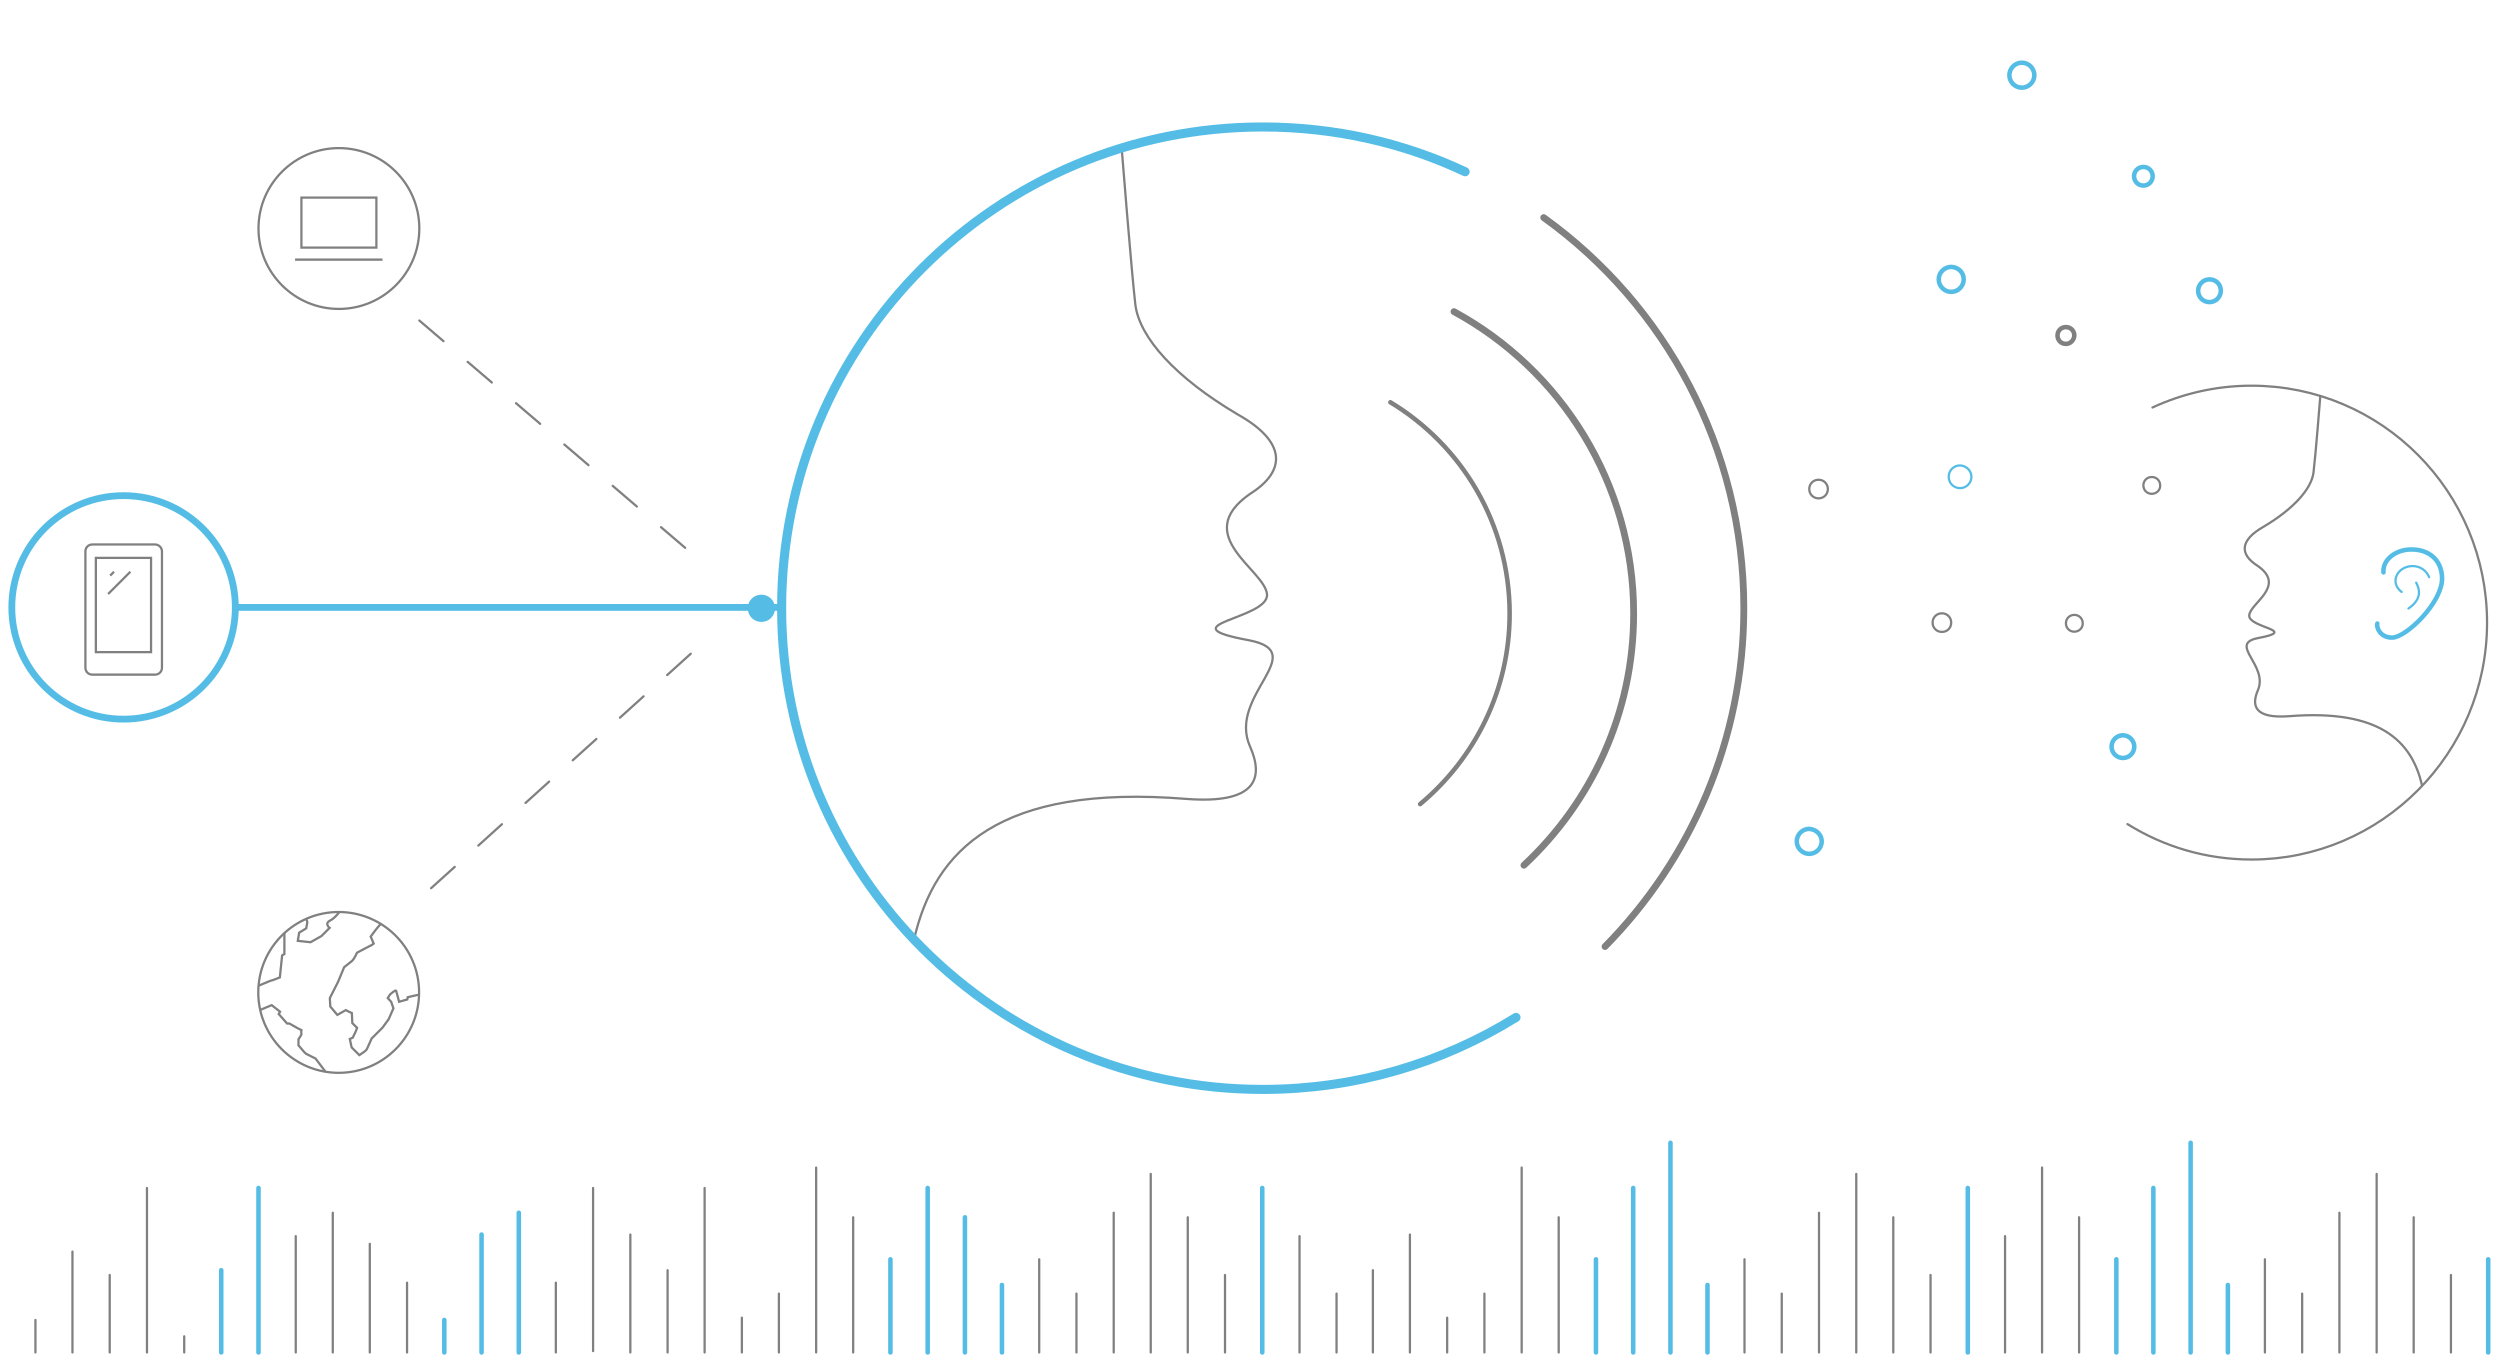 <?xml version="1.0" encoding="utf-8"?>
<!-- Generator: Adobe Illustrator 24.3.0, SVG Export Plug-In . SVG Version: 6.00 Build 0)  -->
<svg version="1.1" id="Layer_1" xmlns="http://www.w3.org/2000/svg" xmlns:xlink="http://www.w3.org/1999/xlink" x="0px" y="0px"
	 viewBox="0 0 1100.6 600.5" style="enable-background:new 0 0 1100.6 600.5;" xml:space="preserve">
<style type="text/css">
	.voice0{fill:none;stroke:#808080;stroke-linecap:round;stroke-linejoin:round;stroke-miterlimit:10;}
	.voice1{fill:none;stroke:#55bde5;stroke-width:2;stroke-linecap:round;stroke-linejoin:round;stroke-miterlimit:10;}
	.voice2{fill:none;stroke:#808080;stroke-miterlimit:10;}
	.voice3{fill:none;stroke:#55bde5;stroke-width:3;stroke-linecap:round;stroke-linejoin:round;stroke-miterlimit:10;}
	.voice4{fill:none;stroke:#55bde5;stroke-linecap:round;stroke-linejoin:round;stroke-miterlimit:10;}
	.voice5{fill:none;stroke:#808080;stroke-linecap:round;stroke-linejoin:round;stroke-miterlimit:10;stroke-dasharray:14;}
	.voice6{fill:none;stroke:#808080;stroke-width:2;stroke-linecap:round;stroke-linejoin:round;stroke-miterlimit:10;}
	.voice7{fill:none;stroke:#55bde5;stroke-width:4;stroke-linecap:round;stroke-linejoin:round;stroke-miterlimit:10;}
	.voice8{fill:none;stroke:#808080;stroke-width:3;stroke-linecap:round;stroke-linejoin:round;stroke-miterlimit:10;}
	.voice9{fill:#55bde5;}
</style>
<path class="voice0" d="M854.9,278.2c-2.3,0-4.1-1.8-4.1-4.1s1.8-4.1,4.1-4.1s4.1,1.8,4.1,4.1S857.3,278.2,854.9,278.2z M800.6,219.4
	c-2.3,0-4.1-1.8-4.1-4.1s1.8-4.1,4.1-4.1s4.1,1.8,4.1,4.1C804.7,217.7,802.8,219.4,800.6,219.4z"/>
<path id="svg-concept" class="voice1" d="M943.6,81.7c-2.3,0-4.1-1.8-4.1-4.1s1.8-4.1,4.1-4.1s4.1,1.8,4.1,4.1
	C947.7,79.8,945.9,81.7,943.6,81.7z M895.6,33.1c0,3-2.5,5.5-5.5,5.5s-5.5-2.5-5.5-5.5s2.5-5.5,5.5-5.5S895.6,30.1,895.6,33.1z
	 M864.5,123c0,3-2.5,5.5-5.5,5.5s-5.5-2.5-5.5-5.5s2.5-5.5,5.5-5.5C862.1,117.6,864.5,119.9,864.5,123z M802,370.4
	c0,3-2.5,5.5-5.5,5.5s-5.5-2.5-5.5-5.5s2.5-5.5,5.5-5.5C799.5,365.1,802,367.4,802,370.4z"/>
<path class="voice2" d="M68.2,239.7H40.6c-1.6,0-3,1.3-3,3V294c0,1.6,1.3,3,3,3h27.7c1.6,0,3-1.3,3-3v-51.4
	C71.2,241,69.9,239.7,68.2,239.7L68.2,239.7z"/>
<path class="voice2" d="M42.2,245.6h24.3v41.5H42.2V245.6z"/>
<path class="voice2" d="M50.2,251.7l-1.7,1.7 M57.4,251.7l-9.8,9.8"/>
<circle class="voice2" cx="149.2" cy="100.6" r="35.4"/>
<circle id="svg-concept" class="voice3" cx="54.4" cy="267.4" r="49.2"/>
<circle class="voice0" cx="149.1" cy="436.9" r="35.4"/>
<path class="voice0" d="M493.8,65.2c0,0,4.3,53.9,6,68.7c1.7,14.7,17.8,32.4,45,48.5c21.3,11.9,21.9,24.8,5.4,35.1
	c-26.2,18.4,7,33.5,7.6,44.3c0.5,10.9-45.3,13.2-7.8,20.1c27.4,5.4-9.7,24.2,0.3,46.7c6.3,14.2,2.6,25.5-28.2,23.1
	c-82.2-6.6-110.7,22.5-119.7,61.9 M936.6,362.8c15.9,9.9,34.5,15.6,54.6,15.6c57.2,0,103.7-46.7,103.7-104.3
	s-46.3-104.3-103.7-104.3c-15.6,0-30.4,3.5-43.6,9.6"/>
<path class="voice2" d="M1021.5,174.3c0,0-2.1,26.5-3,33.7s-8.7,16-22,23.9c-10.4,5.9-10.7,12.1-2.6,17.2c12.9,9-3.5,16.5-3.7,21.9
	c-0.2,5.4,22.2,6.5,3.9,9.9c-13.4,2.6,4.7,12-0.1,23c-3,7-1.2,12.5,13.7,11.4c40.2-3.2,54.1,11.1,58.6,30.5 M132.7,87h33v22h-33V87z
	 M129.9,114.3h38.5 M149.4,401.5c0,0-1.9,2.7-4.3,3.9c-2.3,1.3,0,3.1,0,3.1l-3.6,3.6l-4.8,2.7l-5.6-0.6l0.6-3.6l3.1-1.9l0.5-2.7
	l-0.5-1.6 M125.2,410.8v9.2l-1,0.6l-1,9.7c0,0-3.7,1.5-4.2,1.5l-5.1,2.1 M114.6,444.6l5-2.1l3.7,2.9l-0.6,1l3.7,4.2h1l3.7,2.1
	l1.6,0.8c0,0-0.2,1,0,1.5s-1.3,2.5-1.3,2.5v2.7l2.3,2.7l1,1l4.2,2.1l4.3,5.7 M167.8,406.8c-0.5-0.2-4.6,5.5-4.6,5.5l1.3,3.1
	l-0.8,0.6l-2.9,1.5l-3.6,1.9c0,0-1.3,2.9-2.3,3.7c-1,0.8-3.4,2.7-3.4,2.7l-2.7,6.5l-3.6,7.1l0.2,3.7l3.1,3.7l3.7-2.1l2.7,1.3
	l0.2,4.4l2.1,2.1c0,0-0.5,1.3-0.6,1.6l-1.3,2.7l-1.3,0.6l0.8,3.7l3.4,3.4c0,0,2.9-1.9,3.1-2.3c0.2-0.2,2.3-5,2.3-5l4.8-4.8l2.7-3.7
	l2.1-4.8l-1-2.9l-1.5-1.6l1-1.6c0,0,2.5-2.3,2.7-1.6c0.2,0.6,1.3,4.8,1.3,4.8l3.6-1l0.2-1l4.8-1.1"/>
<path id="svg-concept" class="voice1" d="M1046.6,274.5c-0.5,1.6,1.1,6.2,6.5,6.2c6.2,0,22.2-15.5,22-26.2
	c-0.2-8.6-6.4-12.6-13.4-12.6c-7-0.1-12.9,4.6-12.4,10.1"/>
<path id="svg-concept" class="voice4" d="M1063.7,256.5c1.4,2.7,2.9,7-3.4,11.4 M1057.3,260.6c-5.4-4-2.1-11.1,4.5-11.4
	c3.5-0.1,6.4,1.9,7.6,4.9"/>
<path id="svg-concept" class="voice3" d="M103.6,267.4h240.5"/>
<path class="voice5" d="M184.6,141.1l125.6,107.4 M304.1,287.8L184.6,395.7"/>
<path class="voice0" d="M913.2,278.1c-2.1,0-3.7-1.6-3.7-3.7s1.6-3.7,3.7-3.7s3.7,1.6,3.7,3.7C917,276.4,915.3,278.1,913.2,278.1z"/>
<path class="voice0" d="M947.3,217.4c-2.1,0-3.7-1.6-3.7-3.7s1.6-3.7,3.7-3.7s3.7,1.6,3.7,3.7C951.1,215.8,949.3,217.4,947.3,217.4z"/>
<path class="voice6" d="M909.5,151.4c-2.1,0-3.7-1.6-3.7-3.7s1.6-3.7,3.7-3.7s3.7,1.6,3.7,3.7C913.1,149.7,911.5,151.4,909.5,151.4z"/>
<path id="svg-concept" class="voice1" d="M939.6,328.7c0,2.7-2.2,5-5,5c-2.7,0-5-2.2-5-5c0-2.7,2.2-5,5-5
	C937.3,323.7,939.6,326,939.6,328.7z M977.7,128c0,2.7-2.2,5-5,5s-5-2.2-5-5c0-2.7,2.2-5,5-5S977.7,125.1,977.7,128z"/>
<path id="svg-concept" class="voice4" d="M867.9,209.9c0,2.7-2.2,5-5,5s-5-2.2-5-5s2.2-5,5-5C865.6,205,867.9,207.2,867.9,209.9z"/>
<path class="voice0" d="M15.6,595.4v-14.3 M31.9,595.4V551 M48.3,595.4v-34.1 M64.7,595.4V523 M81.1,595.4v-7.1"/>
<path id="svg-concept" class="voice1" d="M97.4,595.4v-36.2 M113.8,595.4V523"/>
<path class="voice0" d="M130.2,595.4v-51.2 M146.5,595.4v-61.5 M162.8,595.4v-47.8 M179.2,595.4v-30.7"/>
<path id="svg-concept" class="voice1" d="M195.6,595.4v-14.3 M212,595.4v-51.9 M228.4,595.4v-61.5"/>
<path class="voice0" d="M244.7,595.4v-30.7 M261.1,594.8V523 M277.5,595.4v-51.9 M293.9,595.4v-36.2 M310.2,595.4V523 M326.6,595.4
	v-15.3 M342.9,595.4v-25.9 M359.3,595.4V514 M375.6,595.4v-59.5"/>
<path id="svg-concept" class="voice1" d="M392,595.4v-41 M408.4,595.4V523 M424.8,595.4v-59.5 M441.1,595.4v-29.7"/>
<path class="voice0" d="M457.5,595.4v-41 M473.9,595.4v-25.9 M490.3,595.4v-61.5 M506.6,595.4v-78.6 M522.9,595.4v-59.5 M539.3,595.4
	v-34.1"/>
<path id="svg-concept" class="voice1" d="M555.7,595.4V523"/>
<path class="voice0" d="M572.1,595.4v-51.2 M588.4,595.4v-25.9 M604.4,595.4v-36.2 M620.7,595.4v-51.9 M637.1,595.4v-15.3 M653.5,595.4
	v-25.9 M669.9,595.4V514 M686.2,595.4v-59.5"/>
<path id="svg-concept" class="voice1" d="M702.6,595.4v-41 M719,595.4V523 M735.4,595.4v-92.3 M751.7,595.4v-29.7"/>
<path class="voice0" d="M768,595.4v-41 M784.4,595.4v-25.9 M800.8,595.4v-61.5 M817.2,595.4v-78.6 M833.5,595.4v-59.5 M849.9,595.4
	v-34.1"/>
<path id="svg-concept" class="voice1" d="M866.3,595.4V523"/>
<path class="voice0" d="M882.7,595.4v-51.2 M899,595.4v-25.9 M899,595.4V514 M915.3,595.4v-59.5"/>
<path id="svg-concept" class="voice1" d="M931.7,595.4v-41 M948,595.4V523 M964.4,595.4v-92.3 M980.8,595.4v-29.7"/>
<path class="voice0" d="M997.1,595.4v-41 M1013.5,595.4v-25.9 M1029.9,595.4v-61.5 M1046.3,595.4v-78.6 M1062.6,595.4v-59.5
	 M1079,595.4v-34.1"/>
<path id="svg-concept" class="voice1" d="M1095.4,595.4v-41"/>
<path id="svg-concept" class="voice7" d="M667.4,447.9C635,468,596.8,479.6,556,479.6c-117,0-211.9-94.9-211.9-211.9
	S438.9,55.9,555.9,55.9c31.9,0,62.1,7,89.1,19.7"/>
<g>
	<path class="voice8" d="M679.6,95.8c53.4,38.4,88.1,101.2,88.1,172c0,58-23.3,110.5-61.1,148.9"/>
		<animate  accumulate="none" additive="replace" attributeName="opacity" begin="1s" calcMode="linear" dur="2s" fill="remove" repeatCount="indefinite" restart="always" values="0;3;0">
		</animate>
</g>
<g>
	<path class="voice8" d="M640.1,137.2c47.1,25.6,79.1,75.5,79.1,132.9c0,43.8-18.6,83.1-48.3,110.8"/>
		<animate  accumulate="none" additive="replace" attributeName="opacity" begin="2s" calcMode="linear" dur="2s" fill="remove" repeatCount="indefinite" restart="always" values="0;3;0">
		</animate>
</g>
<g>
	<path class="voice6" d="M612.1,177.1c31.5,19,52.5,53.5,52.5,93.1c0,33.7-15.4,63.8-39.4,83.8"/>
		<animate  accumulate="none" additive="replace" attributeName="opacity" begin="3s" calcMode="linear" dur="2s" fill="remove" repeatCount="indefinite" restart="always" values="0;3;0">
		</animate>
</g>
<g>
	<path id="svg-ico" class="voice9" d="M341.2,267.8c0,3.3-2.6,6-6,6c-3.3,0-6-2.6-6-6s2.6-6,6-6
		C338.5,261.8,341.2,264.4,341.2,267.8z"/>
		<animateMotion  accumulate="none" additive="replace" begin="0s" calcMode="paced" dur="3s" fill="remove" path="M0, 0 -225 0 0 0" repeatCount="indefinite" restart="always">
		</animateMotion>
</g>
</svg>
